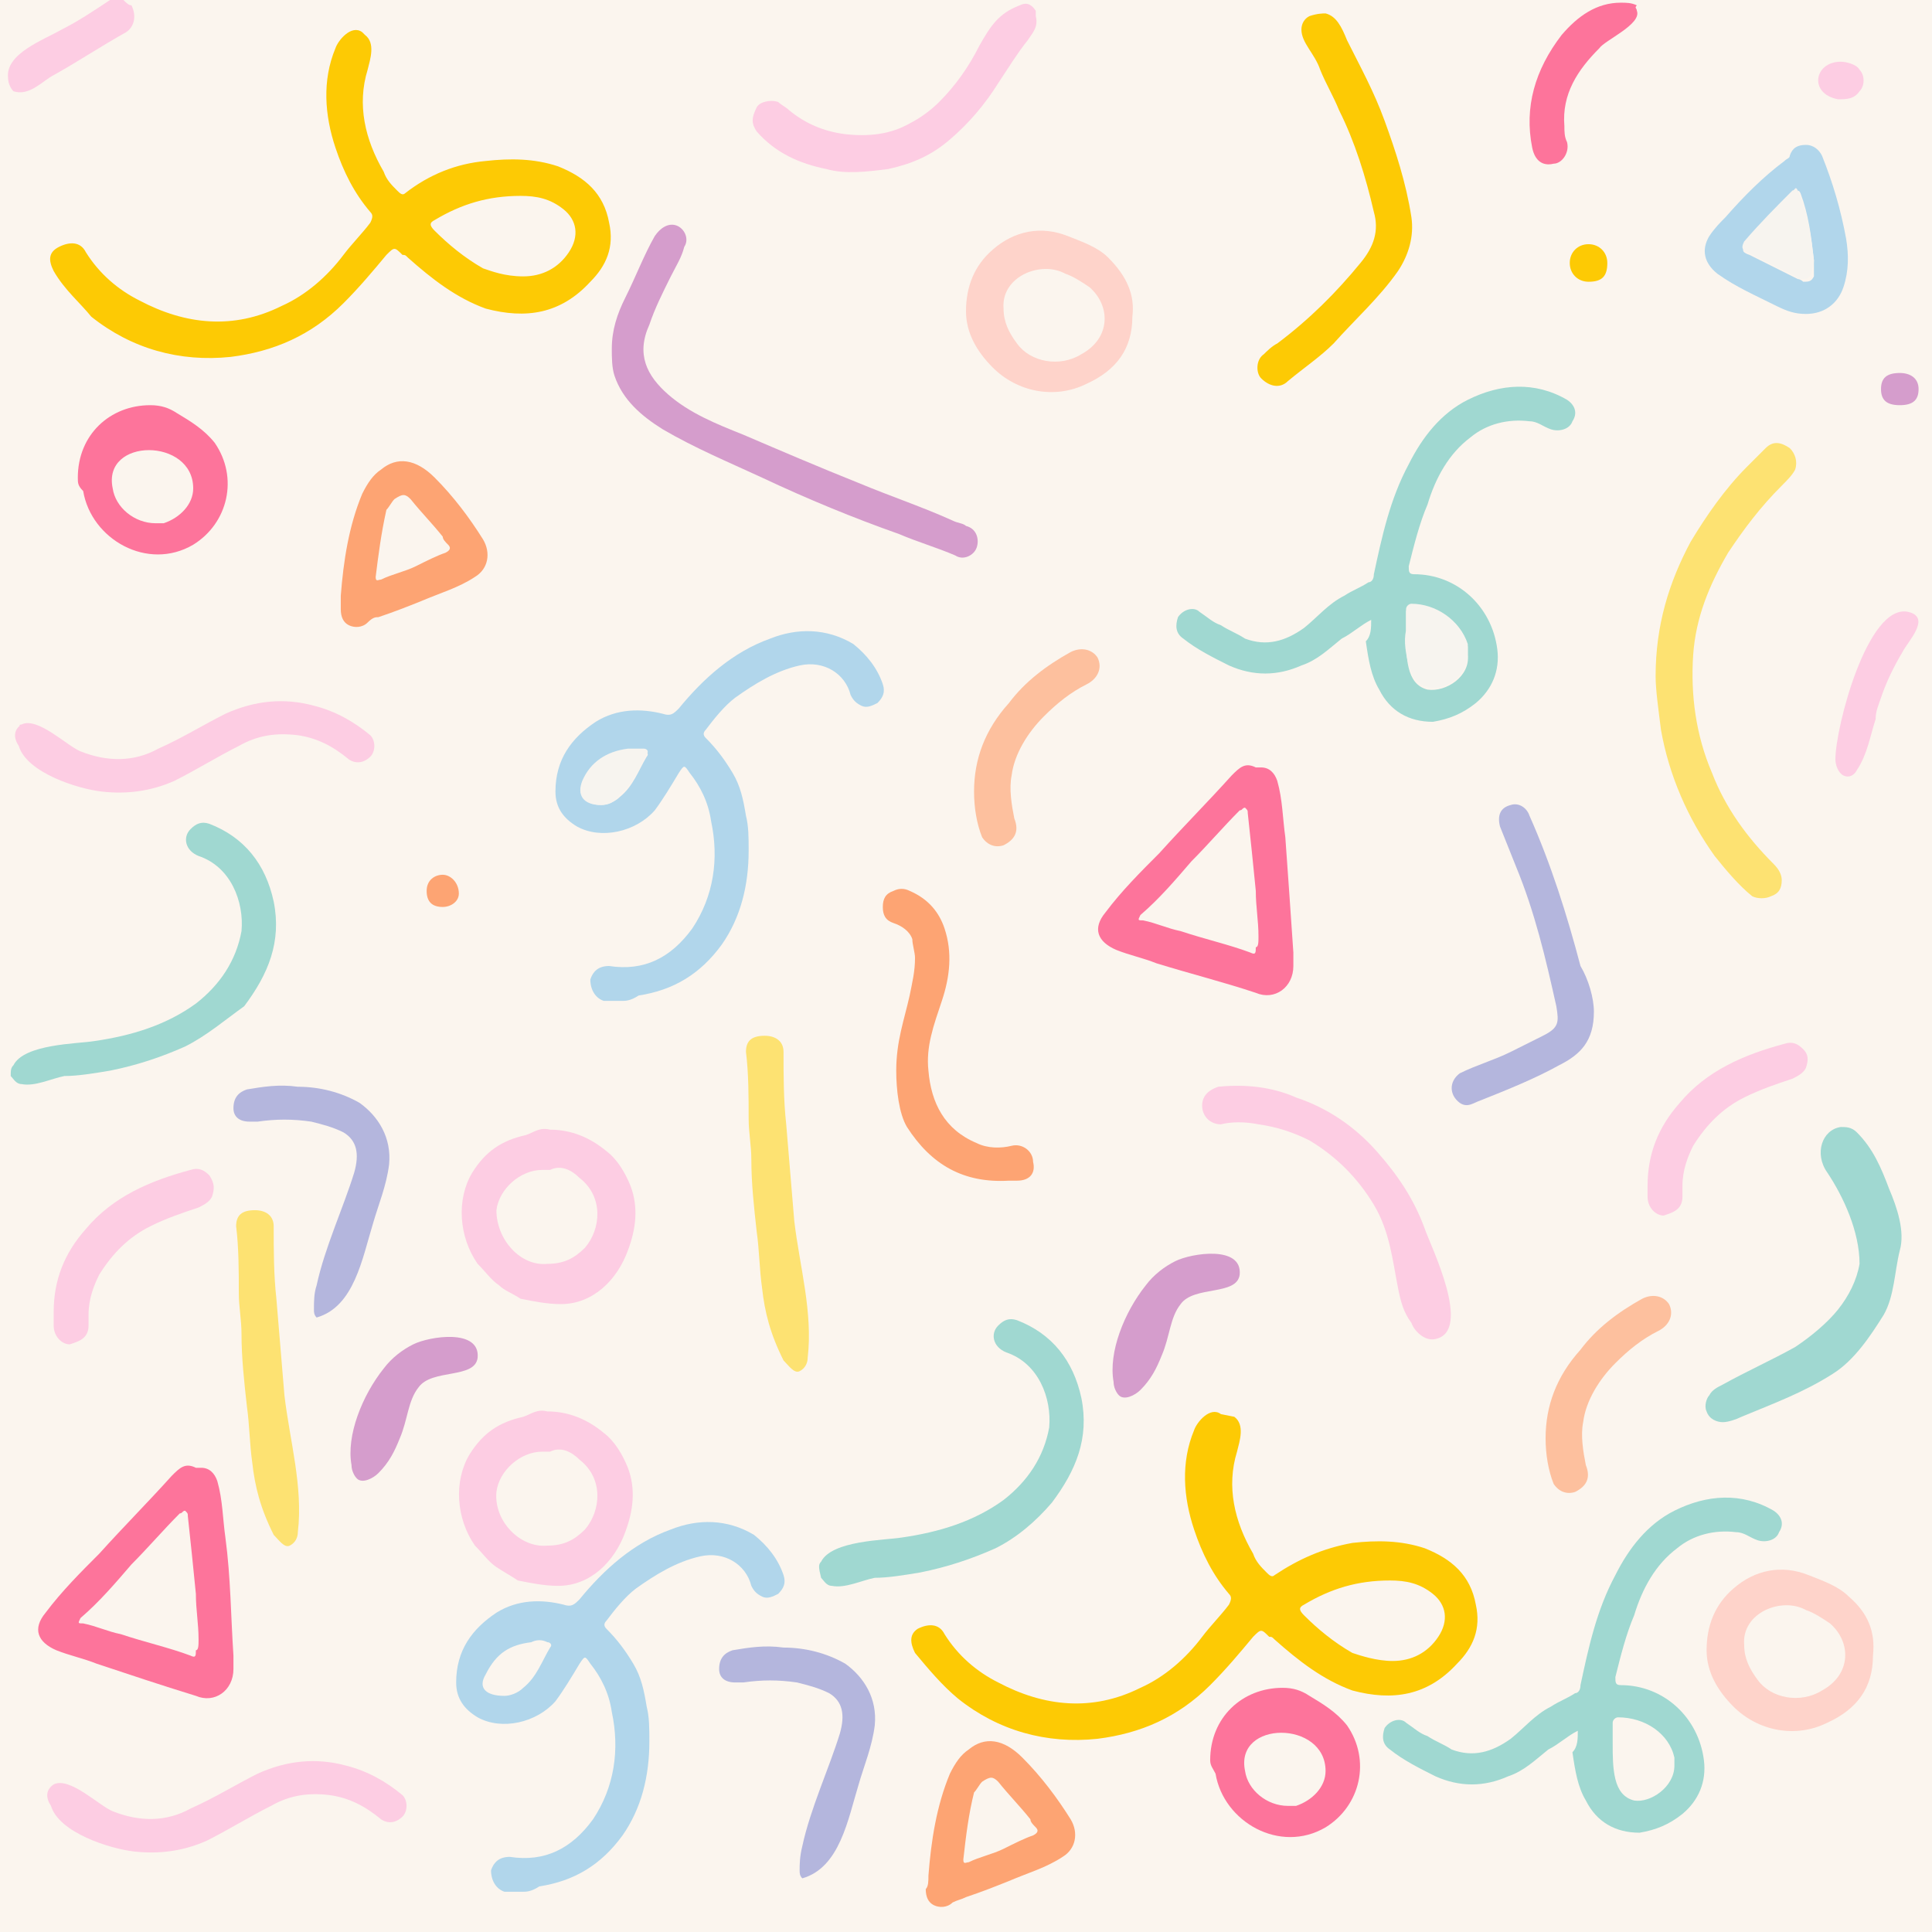 <?xml version="1.0" encoding="utf-8"?>
<!-- Generator: Adobe Illustrator 24.0.2, SVG Export Plug-In . SVG Version: 6.00 Build 0)  -->
<svg version="1.1" id="Capa_1" xmlns="http://www.w3.org/2000/svg" xmlns:xlink="http://www.w3.org/1999/xlink" x="0px" y="0px"
	 viewBox="0 0 72 72" style="enable-background:new 0 0 72 72;" xml:space="preserve">
<style type="text/css">
	.st0{fill:#FBF5EE;}
	.st1{fill:#FDCA04;}
	.st2{fill:#A0D8D1;}
	.st3{fill:#FDCDE3;}
	.st4{fill:#B4B6DD;}
	.st5{fill:#FDE272;}
	.st6{fill:#FD749B;}
	.st7{fill:#D59DCC;}
	.st8{fill:#B1D6EB;}
	.st9{fill:#FDA473;}
	.st10{fill:#FED3CA;}
	.st11{fill:#FDC09E;}
	.st12{fill:#F7F4EF;}
</style>
<rect class="st0" width="72" height="72"/>
<path class="st1" d="M13.6,1.3c0.4,0.3,0.2,0.9,0.1,1.3c-0.4,1.3-0.1,2.6,0.6,3.8c0.1,0.3,0.3,0.5,0.5,0.7c0.1,0.1,0.2,0.2,0.3,0.1
	C16,6.5,17,6.1,18.1,6c0.9-0.1,1.8-0.1,2.7,0.2c1,0.4,1.7,1,1.9,2.1c0.2,0.9-0.1,1.6-0.7,2.2c-1.1,1.2-2.4,1.4-3.9,1
	c-1.1-0.4-2-1.1-2.9-1.9c-0.1-0.1-0.1-0.1-0.2-0.1c-0.3-0.3-0.3-0.3-0.6,0c-0.5,0.6-1,1.2-1.6,1.8c-1.2,1.2-2.6,1.8-4.2,2
	c-1.9,0.2-3.7-0.3-5.2-1.5c-0.4-0.5-1-1-1.4-1.7C1.8,9.7,1.8,9.4,2.2,9.2S3,9,3.2,9.4c0.5,0.8,1.2,1.4,2,1.8
	c1.7,0.9,3.5,1.1,5.3,0.2c0.9-0.4,1.7-1.1,2.3-1.9c0.3-0.4,0.7-0.8,1-1.2c0.1-0.2,0.1-0.3,0-0.4c-0.6-0.7-1-1.5-1.3-2.4
	c-0.4-1.2-0.5-2.5,0-3.7c0.1-0.3,0.6-0.9,1-0.6C13.5,1.2,13.6,1.3,13.6,1.3z M19.5,10.3c0.7,0,1.3-0.3,1.7-0.9
	c0.4-0.6,0.3-1.2-0.2-1.6s-1-0.5-1.6-0.5c-1.2,0-2.2,0.3-3.2,0.9c-0.2,0.1-0.2,0.2,0,0.4c0.5,0.5,1.1,1,1.8,1.4
	C18.3,10.1,18.8,10.3,19.5,10.3z"/>
<path class="st1" d="M49.4,0.5c0.4,0.1,0.6,0.5,0.8,1c0.5,1,1,1.9,1.4,3s0.8,2.3,1,3.6c0.1,0.7-0.1,1.4-0.5,2
	c-0.7,1-1.6,1.8-2.4,2.7c-0.5,0.5-1.1,0.9-1.7,1.4c-0.3,0.3-0.7,0.2-1-0.1c-0.2-0.2-0.2-0.7,0.1-0.9c0.1-0.1,0.3-0.3,0.5-0.4
	c1.2-0.9,2.2-1.9,3.1-3c0.5-0.6,0.7-1.2,0.5-1.9c-0.3-1.3-0.7-2.6-1.3-3.8c-0.2-0.5-0.5-1-0.7-1.5c-0.2-0.6-0.7-1-0.7-1.5
	c0-0.2,0.1-0.4,0.3-0.5C49.1,0.5,49.3,0.5,49.4,0.5z"/>
<path class="st2" d="M0.5,39.7c0.4-0.8,2.4-0.8,3-0.9c1.4-0.2,2.7-0.6,3.8-1.4c0.9-0.7,1.5-1.6,1.7-2.7c0.1-1.1-0.4-2.4-1.6-2.8
	c-0.5-0.2-0.6-0.7-0.3-1c0.2-0.2,0.4-0.3,0.7-0.2c1.3,0.5,2.1,1.5,2.4,2.9c0.3,1.5-0.2,2.7-1.1,3.9C8.4,38,7.7,38.6,6.9,39
	c-0.9,0.4-1.8,0.7-2.8,0.9c-0.6,0.1-1.2,0.2-1.7,0.2c-0.5,0.1-1.1,0.4-1.6,0.3c-0.2,0-0.3-0.2-0.4-0.3C0.4,39.9,0.4,39.8,0.5,39.7z"
	/>
<path class="st3" d="M18.6,47.9c-0.3-0.2-0.5-0.5-0.8-0.8c-0.7-1-0.8-2.4-0.2-3.4c0.5-0.8,1.1-1.2,2-1.4c0.3-0.1,0.5-0.3,0.9-0.2
	c0.8,0,1.5,0.3,2.1,0.8c0.4,0.3,0.7,0.8,0.9,1.3c0.3,0.8,0.2,1.6-0.1,2.4c-0.4,1.1-1.3,2-2.5,2c-0.5,0-1-0.1-1.5-0.2
	C19.1,48.2,18.8,48.1,18.6,47.9z M20.4,47.1c0.6,0,1-0.2,1.4-0.6c0.6-0.7,0.7-1.9-0.2-2.6c-0.3-0.3-0.7-0.5-1.1-0.3
	c-0.1,0-0.2,0-0.3,0c-0.8,0-1.6,0.7-1.7,1.5C18.5,46.2,19.4,47.2,20.4,47.1z"/>
<path class="st3" d="M0.8,27c0.6-0.3,1.7,0.8,2.2,1c1,0.4,2,0.4,2.9-0.1c0.9-0.4,1.7-0.9,2.5-1.3c1.1-0.5,2.2-0.6,3.3-0.3
	c0.8,0.2,1.5,0.6,2.1,1.1c0.2,0.2,0.2,0.6,0,0.8c-0.2,0.2-0.5,0.3-0.8,0.1c-0.6-0.5-1.2-0.8-1.9-0.9c-0.8-0.1-1.5,0-2.2,0.4
	c-0.8,0.4-1.6,0.9-2.4,1.3c-0.9,0.4-1.8,0.5-2.7,0.4S1,28.8,0.7,27.8C0.5,27.5,0.5,27.2,0.8,27C0.7,27.1,0.7,27,0.8,27z"/>
<path class="st3" d="M38.6,0.4c0,0.1,0,0.1,0,0.2c0.1,0.4-0.1,0.6-0.3,0.9c-0.4,0.5-0.7,1-1.1,1.6c-0.5,0.8-1.1,1.5-1.8,2.1
	S34,6.1,33.1,6.3c-0.8,0.1-1.6,0.2-2.3,0c-1-0.2-1.9-0.6-2.6-1.4C28,4.6,28,4.4,28.2,4c0.1-0.2,0.5-0.3,0.8-0.2
	c0.1,0.1,0.3,0.2,0.4,0.3C30,4.6,30.7,4.9,31.5,5c0.9,0.1,1.7,0,2.4-0.4c0.4-0.2,0.8-0.5,1.1-0.8c0.6-0.6,1.1-1.3,1.5-2.1
	C36.9,1,37.2,0.5,38,0.2C38.2,0.1,38.4,0.1,38.6,0.4C38.6,0.3,38.6,0.4,38.6,0.4z"/>
<path class="st3" d="M52.1,48c-0.2-1-0.3-2.1-0.9-3.1c-0.6-1-1.4-1.8-2.4-2.4c-0.6-0.3-1.2-0.5-1.9-0.6c-0.5-0.1-1-0.1-1.4,0
	c-0.4,0-0.7-0.3-0.7-0.7s0.3-0.6,0.6-0.7c1-0.1,2,0,2.9,0.4c1.2,0.4,2.2,1.1,3,2s1.4,1.8,1.8,2.9c0.2,0.6,1.8,3.8,0.4,4.1
	c-0.4,0.1-0.8-0.3-0.9-0.6C52.3,48.9,52.2,48.5,52.1,48z"/>
<path class="st4" d="M11.8,47.9c0.3-1.4,1-2.9,1.4-4.2c0.2-0.7,0.1-1.2-0.4-1.5c-0.4-0.2-0.8-0.3-1.2-0.4c-0.7-0.1-1.3-0.1-2,0
	c-0.1,0-0.2,0-0.3,0c-0.4,0-0.6-0.2-0.6-0.5c0-0.4,0.2-0.6,0.5-0.7c0.6-0.1,1.2-0.2,1.9-0.1c0.8,0,1.6,0.2,2.3,0.6
	c0.7,0.5,1.2,1.3,1.1,2.3c-0.1,0.8-0.4,1.5-0.6,2.2c-0.4,1.3-0.7,3.1-2.1,3.5c-0.1-0.1-0.1-0.2-0.1-0.3
	C11.7,48.5,11.7,48.2,11.8,47.9z"/>
<path class="st5" d="M28.4,48c-0.1-0.7-0.1-1.4-0.2-2.1C28.1,45,28,44.1,28,43.2c0-0.5-0.1-1-0.1-1.5c0-0.8,0-1.7-0.1-2.5
	c0-0.4,0.2-0.6,0.7-0.6c0.4,0,0.7,0.2,0.7,0.6c0,0.9,0,1.8,0.1,2.7c0.1,1.2,0.2,2.4,0.3,3.6c0.2,1.7,0.7,3.4,0.5,5.1
	c0,0.2-0.1,0.4-0.3,0.5c-0.2,0.1-0.4-0.2-0.6-0.4C28.7,49.7,28.5,48.9,28.4,48z"/>
<path class="st6" d="M61,0.4c0.2,0.5-1.2,1.1-1.4,1.4c-0.8,0.8-1.4,1.7-1.3,2.9c0,0.2,0,0.4,0.1,0.6c0.1,0.4-0.2,0.8-0.5,0.8
	c-0.4,0.1-0.7-0.1-0.8-0.6c-0.3-1.5,0.1-2.9,1.1-4.2c0.6-0.7,1.3-1.2,2.2-1.2c0.2,0,0.4,0,0.6,0.1C60.9,0.3,61,0.3,61,0.4z"/>
<path class="st2" d="M68.5,48.8c0.4-0.5,0.7-1.1,0.8-1.7c0-1.2-0.6-2.5-1.2-3.4c-0.5-0.7-0.2-1.6,0.5-1.7c0.2,0,0.4,0,0.6,0.2
	c0.6,0.6,0.9,1.3,1.2,2.1c0.3,0.7,0.6,1.6,0.4,2.3c-0.2,0.8-0.2,1.7-0.6,2.4c-0.5,0.8-1.1,1.7-1.9,2.2c-1.1,0.7-2.2,1.1-3.4,1.6
	c-0.2,0.1-0.5,0.2-0.7,0.2s-0.5-0.1-0.6-0.4c-0.1-0.2,0-0.5,0.1-0.6c0.1-0.2,0.3-0.3,0.5-0.4c0.9-0.5,1.8-0.9,2.7-1.4
	C67.5,49.8,68.1,49.3,68.5,48.8z"/>
<path class="st3" d="M4.6,0c0.1,0.1,0.2,0.2,0.3,0.2C5.1,0.6,5,1,4.7,1.2C3.8,1.7,2.9,2.3,2,2.8C1.6,3,1.1,3.6,0.5,3.4
	C0.4,3.3,0.3,3.1,0.3,2.9C0.2,2,1.6,1.5,2.3,1.1C2.9,0.8,3.5,0.4,4.1,0C4.3,0,4.4,0,4.6,0z"/>
<path class="st3" d="M69.3,3.4c0.2-0.2,0.2-0.6,0-0.8c-0.1-0.2-0.5-0.3-0.7-0.3c-1,0-1.2,1.2-0.1,1.4C68.8,3.7,69.1,3.7,69.3,3.4z"
	/>
<path class="st3" d="M70.1,26c-0.1,0.3-0.2,0.5-0.2,0.8c-0.2,0.6-0.3,1.3-0.7,1.9c-0.1,0.2-0.3,0.3-0.5,0.2
	c-0.2-0.1-0.3-0.4-0.3-0.6c0-1.2,1.2-5.8,2.7-5.5c0.9,0.2,0,1.1-0.2,1.5C70.6,24.8,70.3,25.4,70.1,26z"/>
<path class="st7" d="M42.7,47.9c0.3-0.4,0.7-0.7,1.1-0.9c0.6-0.3,2.5-0.6,2.4,0.5c-0.1,0.8-1.7,0.4-2.2,1.1
	c-0.4,0.5-0.4,1.2-0.7,1.9c-0.2,0.5-0.4,0.9-0.8,1.3c-0.2,0.2-0.6,0.4-0.8,0.2c-0.1-0.1-0.2-0.3-0.2-0.5
	C41.3,50.4,41.9,48.9,42.7,47.9z"/>
<path class="st8" d="M23.2,37.3c-0.3,0-0.5,0-0.7,0c-0.3-0.1-0.5-0.4-0.5-0.8c0.1-0.3,0.3-0.5,0.7-0.5c1.3,0.2,2.3-0.3,3.1-1.4
	c0.8-1.2,1-2.6,0.7-4c-0.1-0.7-0.4-1.3-0.8-1.8c-0.2-0.3-0.2-0.3-0.4,0c-0.3,0.5-0.6,1-0.9,1.4c-0.7,0.8-2,1.1-2.9,0.6
	c-0.5-0.3-0.8-0.7-0.8-1.3c0-1.2,0.6-2,1.5-2.6c0.8-0.5,1.7-0.5,2.5-0.3c0.3,0.1,0.4,0,0.6-0.2c0.9-1.1,2-2.1,3.4-2.6
	c1-0.4,2.1-0.4,3.1,0.2c0.5,0.4,0.9,0.9,1.1,1.5c0.1,0.3,0,0.5-0.2,0.7c-0.2,0.1-0.4,0.2-0.6,0.1c-0.2-0.1-0.3-0.2-0.4-0.4
	c-0.2-0.8-1-1.3-1.9-1.1c-0.9,0.2-1.7,0.7-2.4,1.2c-0.4,0.3-0.8,0.8-1.1,1.2c-0.1,0.1-0.1,0.2,0,0.3c0.4,0.4,0.7,0.8,1,1.3
	s0.4,1,0.5,1.6c0.1,0.4,0.1,0.8,0.1,1.3c0,1.3-0.3,2.5-1,3.5c-0.8,1.1-1.8,1.7-3.1,1.9C23.5,37.3,23.3,37.3,23.2,37.3z M22.4,30
	c0.2,0,0.5-0.1,0.7-0.3c0.5-0.4,0.7-1,1-1.5c0.1-0.1,0-0.2-0.1-0.2c-0.2-0.1-0.4-0.1-0.6,0c-0.8,0.1-1.3,0.4-1.7,1.2
	C21.5,29.6,21.8,30,22.4,30z"/>
<path class="st2" d="M51.1,23.1c-0.4,0.2-0.7,0.5-1.1,0.7c-0.5,0.4-0.9,0.8-1.5,1c-0.9,0.4-1.8,0.4-2.7,0c-0.6-0.3-1.2-0.6-1.7-1
	c-0.3-0.2-0.3-0.5-0.2-0.8c0.2-0.3,0.6-0.4,0.8-0.2c0.3,0.2,0.5,0.4,0.8,0.5c0.3,0.2,0.6,0.3,0.9,0.5c0.8,0.3,1.5,0.1,2.2-0.4
	c0.5-0.4,0.9-0.9,1.5-1.2c0.3-0.2,0.6-0.3,0.9-0.5c0.1,0,0.2-0.1,0.2-0.3c0.3-1.4,0.6-2.8,1.3-4.1c0.5-1,1.2-1.9,2.2-2.4
	c1.2-0.6,2.5-0.7,3.7,0c0.3,0.2,0.4,0.5,0.2,0.8c-0.1,0.3-0.5,0.4-0.8,0.3s-0.5-0.3-0.8-0.3c-0.8-0.1-1.6,0.1-2.2,0.6
	c-0.8,0.6-1.3,1.5-1.6,2.5c-0.3,0.7-0.5,1.5-0.7,2.3c0,0.2,0,0.3,0.2,0.3c1.6,0,2.9,1.2,3.1,2.8c0.1,0.8-0.2,1.5-0.8,2
	c-0.5,0.4-1,0.6-1.6,0.7c-0.9,0-1.6-0.4-2-1.2c-0.3-0.5-0.4-1.1-0.5-1.8C51.1,23.7,51.1,23.4,51.1,23.1z M54.7,24.4
	c0-0.1,0-0.2,0-0.3c-0.2-0.9-1.1-1.5-2.1-1.5c-0.1,0-0.2,0.1-0.2,0.2c0,0.3,0,0.5,0,0.8c0,0.4,0,0.9,0.1,1.3s0.3,0.7,0.7,0.8
	C53.9,25.8,54.8,25.2,54.7,24.4z"/>
<path class="st6" d="M48.2,35.5c0,0.1,0,0.3,0,0.5c0,0.8-0.7,1.3-1.4,1c-1.2-0.4-2.4-0.7-3.7-1.1c-0.5-0.2-1-0.3-1.5-0.5
	c-0.7-0.3-0.9-0.8-0.4-1.4c0.6-0.8,1.3-1.5,2-2.2c0.9-1,1.8-1.9,2.7-2.9c0.3-0.3,0.5-0.5,0.9-0.3c0,0,0.1,0,0.2,0
	c0.3,0,0.5,0.2,0.6,0.5c0.2,0.7,0.2,1.4,0.3,2.1C48,32.6,48.1,34,48.2,35.5z M46.9,34.9c0-0.6-0.1-1.1-0.1-1.7c-0.1-1-0.2-2-0.3-2.9
	c0-0.1,0-0.1-0.1-0.2c-0.1,0-0.1,0.1-0.2,0.1c-0.6,0.6-1.2,1.3-1.8,1.9c-0.6,0.7-1.2,1.4-1.9,2c-0.1,0.2-0.1,0.2,0.1,0.2
	c0.5,0.1,0.9,0.3,1.4,0.4c0.9,0.3,1.8,0.5,2.6,0.8c0.2,0.1,0.2,0,0.2-0.2C46.9,35.3,46.9,35.1,46.9,34.9z"/>
<path class="st5" d="M61.7,25.2c0-1.9,0.5-3.5,1.3-5c0.6-1,1.3-2,2.1-2.8c0.2-0.2,0.5-0.5,0.7-0.7c0.3-0.3,0.6-0.2,0.9,0
	c0.2,0.2,0.3,0.5,0.2,0.8c-0.1,0.2-0.3,0.4-0.5,0.6c-0.8,0.8-1.4,1.6-2,2.5c-0.7,1.2-1.2,2.4-1.3,3.8c-0.1,1.5,0.1,3,0.7,4.4
	c0.5,1.3,1.3,2.4,2.3,3.4c0.2,0.2,0.3,0.4,0.3,0.6c0,0.3-0.1,0.5-0.4,0.6c-0.2,0.1-0.5,0.1-0.7,0c-0.5-0.4-1-1-1.4-1.5
	c-1-1.4-1.7-3-2-4.7C61.8,26.4,61.7,25.7,61.7,25.2z"/>
<path class="st7" d="M22.8,13c0-0.7,0.2-1.3,0.5-1.9c0.4-0.8,0.7-1.6,1.1-2.3c0.2-0.3,0.5-0.5,0.8-0.4s0.5,0.5,0.3,0.8
	c-0.1,0.4-0.3,0.7-0.5,1.1c-0.3,0.6-0.6,1.2-0.8,1.8c-0.5,1.1-0.1,1.9,0.7,2.6c0.8,0.7,1.8,1.1,2.8,1.5c1.4,0.6,2.8,1.2,4.3,1.8
	c1.2,0.5,2.4,0.9,3.5,1.4c0.2,0.1,0.4,0.1,0.5,0.2c0.4,0.1,0.5,0.5,0.4,0.8s-0.5,0.5-0.8,0.3c-0.7-0.3-1.4-0.5-2.1-0.8
	c-1.7-0.6-3.4-1.3-5.1-2.1c-1.3-0.6-2.5-1.1-3.7-1.8c-0.8-0.5-1.5-1.1-1.8-2C22.8,13.7,22.8,13.3,22.8,13z"/>
<path class="st9" d="M33.4,39.9c0-1.1,0.3-1.9,0.5-2.8c0.1-0.5,0.2-0.9,0.2-1.4c0-0.2-0.1-0.5-0.1-0.7c-0.1-0.3-0.4-0.5-0.7-0.6
	s-0.4-0.3-0.4-0.6s0.1-0.5,0.4-0.6c0.2-0.1,0.4-0.1,0.6,0c0.7,0.3,1.1,0.8,1.3,1.4c0.3,0.9,0.2,1.8-0.1,2.7s-0.6,1.7-0.5,2.6
	c0.1,1.2,0.6,2.2,1.8,2.7c0.4,0.2,0.9,0.2,1.3,0.1c0.4-0.1,0.8,0.2,0.8,0.6c0.1,0.4-0.1,0.7-0.6,0.7c-0.1,0-0.2,0-0.3,0
	c-1.7,0.1-2.9-0.6-3.8-2C33.5,41.5,33.4,40.6,33.4,39.9z"/>
<path class="st10" d="M42.2,11.8c0,1.2-0.6,2-1.7,2.5c-1.2,0.6-2.6,0.3-3.5-0.6c-0.6-0.6-1-1.3-1-2.1c0-0.9,0.3-1.7,1-2.3
	c0.8-0.7,1.8-0.9,2.8-0.5c0.5,0.2,1.1,0.4,1.5,0.8C42,10.3,42.3,11,42.2,11.8z M37.4,11.5c0,0.5,0.2,0.9,0.5,1.3
	c0.5,0.7,1.6,0.9,2.4,0.4c1.1-0.6,1.1-1.8,0.3-2.5c-0.3-0.2-0.6-0.4-0.9-0.5C38.8,9.7,37.3,10.3,37.4,11.5z"/>
<path class="st9" d="M12.7,22.2c0.1-1.3,0.3-2.6,0.8-3.8c0.2-0.4,0.4-0.7,0.7-0.9c0.6-0.5,1.3-0.4,2,0.3c0.7,0.7,1.3,1.5,1.8,2.3
	c0.3,0.5,0.2,1.1-0.3,1.4c-0.6,0.4-1.3,0.6-2,0.9c-0.5,0.2-1,0.4-1.6,0.6c-0.1,0-0.2,0-0.4,0.2s-0.5,0.2-0.7,0.1s-0.3-0.3-0.3-0.6
	C12.7,22.5,12.7,22.4,12.7,22.2z M14,21.5c0,0.2,0.1,0.1,0.2,0.1c0.4-0.2,0.9-0.3,1.3-0.5c0.4-0.2,0.8-0.4,1.1-0.5
	c0.2-0.1,0.2-0.2,0.1-0.3c-0.1-0.1-0.2-0.2-0.2-0.3c-0.4-0.5-0.8-0.9-1.2-1.4c-0.2-0.2-0.3-0.2-0.6,0c-0.1,0.1-0.2,0.3-0.3,0.4
	C14.2,19.9,14.1,20.7,14,21.5z"/>
<path class="st8" d="M67.3,11.7c-0.4,0-0.7-0.1-1.1-0.3c-0.8-0.4-1.5-0.7-2.2-1.2c-0.5-0.4-0.6-0.9-0.3-1.4c0.2-0.3,0.4-0.5,0.6-0.7
	C65,7.3,65.7,6.6,66.5,6c0.1-0.1,0.2-0.1,0.2-0.2c0.1-0.3,0.3-0.4,0.6-0.4c0.3,0,0.5,0.2,0.6,0.4c0.4,1,0.7,2,0.9,3.1
	c0.1,0.6,0.1,1.2-0.1,1.8S68,11.7,67.3,11.7z M67.6,9.7c-0.1-0.9-0.2-1.7-0.5-2.5c-0.1-0.2-0.1,0-0.2,0c-0.7,0.6-1.3,1.2-1.8,1.9
	c-0.2,0.2-0.2,0.3,0.1,0.4c0.6,0.3,1.2,0.6,1.8,0.9c0.1,0,0.2,0.1,0.2,0.1c0.2,0,0.3,0,0.4-0.2C67.6,10.1,67.6,9.9,67.6,9.7z"/>
<path class="st4" d="M59.4,37.7c0,1.1-0.5,1.6-1.3,2c-0.9,0.5-1.9,0.9-2.9,1.3c-0.3,0.1-0.5,0.3-0.8,0.1c-0.4-0.3-0.4-0.8,0-1.1
	c0.6-0.3,1.3-0.5,1.9-0.8c0.4-0.2,0.8-0.4,1.2-0.6c0.6-0.3,0.6-0.5,0.5-1.1c-0.4-1.8-0.8-3.5-1.5-5.2c-0.2-0.5-0.4-1-0.6-1.5
	c-0.1-0.4,0-0.7,0.4-0.8c0.3-0.1,0.6,0.1,0.7,0.4c0.8,1.8,1.4,3.7,1.9,5.6C59.2,36.5,59.4,37.2,59.4,37.7z"/>
<path class="st6" d="M2.9,17.8c0-1.6,1.2-2.7,2.7-2.7c0.4,0,0.7,0.1,1,0.3c0.5,0.3,1,0.6,1.4,1.1c0.9,1.3,0.5,3-0.8,3.8
	c-1.7,1-3.8-0.2-4.1-2C2.9,18.1,2.9,18,2.9,17.8z M5.8,19.5c0.1,0,0.2,0,0.3,0c0.6-0.2,1.1-0.7,1.1-1.3c0-1.9-3.4-1.9-3,0
	C4.3,18.9,5,19.5,5.8,19.5z"/>
<path class="st11" d="M36.3,29.5c0-1.2,0.4-2.3,1.3-3.3c0.6-0.8,1.4-1.4,2.3-1.9c0.4-0.2,0.8-0.1,1,0.2c0.2,0.4,0,0.8-0.4,1
	c-0.6,0.3-1.1,0.7-1.6,1.2c-0.6,0.6-1.1,1.4-1.2,2.2c-0.1,0.5,0,1.1,0.1,1.6c0.2,0.5,0,0.8-0.4,1c-0.3,0.1-0.6,0-0.8-0.3
	C36.4,30.7,36.3,30.1,36.3,29.5z"/>
<path class="st3" d="M61.4,44.2c0-1.2,0.4-2.2,1.2-3.1c1-1.2,2.4-1.8,3.9-2.2c0.3-0.1,0.5,0,0.7,0.2s0.2,0.4,0.1,0.7
	c-0.1,0.2-0.3,0.3-0.5,0.4c-0.6,0.2-1.2,0.4-1.8,0.7c-0.8,0.4-1.4,1-1.9,1.8c-0.2,0.4-0.4,0.9-0.4,1.5c0,0.1,0,0.3,0,0.4
	c0,0.5-0.4,0.6-0.7,0.7c-0.3,0-0.6-0.3-0.6-0.7C61.4,44.5,61.4,44.3,61.4,44.2z"/>
<path class="st1" d="M59.2,10.5c-0.4,0-0.7-0.3-0.7-0.7s0.3-0.7,0.7-0.7s0.7,0.3,0.7,0.7C59.9,10.3,59.7,10.5,59.2,10.5z"/>
<path class="st7" d="M70.8,15.1c-0.5,0-0.7-0.2-0.7-0.6c0-0.4,0.2-0.6,0.7-0.6c0.4,0,0.7,0.2,0.7,0.6C71.5,14.9,71.3,15.1,70.8,15.1
	z"/>
<path class="st9" d="M16.5,33.8c-0.4,0-0.6-0.2-0.6-0.6c0-0.4,0.3-0.6,0.6-0.6c0.3,0,0.6,0.3,0.6,0.7C17.1,33.6,16.8,33.8,16.5,33.8
	z"/>
<path class="st12" d="M22.4,30c-0.7,0-0.9-0.4-0.7-0.9c0.3-0.7,0.9-1.1,1.7-1.2c0.2,0,0.4,0,0.6,0c0.1,0,0.2,0.1,0.1,0.2
	c-0.3,0.6-0.5,1.1-1,1.5C22.9,29.9,22.7,30,22.4,30z"/>
<path class="st12" d="M54.7,24.4c0,0.8-0.9,1.4-1.5,1.2c-0.4-0.1-0.6-0.4-0.7-0.8c-0.1-0.4-0.2-0.9-0.1-1.3c0-0.3,0-0.5,0-0.8
	c0-0.1,0.1-0.2,0.2-0.2c0.9,0,1.8,0.6,2.1,1.5C54.7,24.2,54.7,24.3,54.7,24.4z"/>
<path class="st12" d="M67.6,9.7c0,0.2-0.1,0.4-0.1,0.5c-0.1,0.2-0.2,0.2-0.4,0.2c-0.1,0-0.2-0.1-0.2-0.1c-0.6-0.3-1.2-0.6-1.8-0.9
	C64.9,9.3,64.9,9.2,65,9c0.6-0.7,1.2-1.3,1.8-1.9c0.1,0,0.1-0.2,0.2,0C67.4,8,67.5,8.9,67.6,9.7z"/>
<path class="st1" d="M46,52.8c0.4,0.3,0.2,0.9,0.1,1.3c-0.4,1.3-0.1,2.6,0.6,3.8c0.1,0.3,0.3,0.5,0.5,0.7c0.1,0.1,0.2,0.2,0.3,0.1
	c0.9-0.6,1.8-1,2.9-1.2c0.9-0.1,1.8-0.1,2.7,0.2c1,0.4,1.7,1,1.9,2.1c0.2,0.9-0.1,1.6-0.7,2.2c-1.1,1.2-2.4,1.4-3.9,1
	c-1.1-0.4-2-1.1-2.9-1.9C47.4,61,47.4,61,47.3,61c-0.3-0.3-0.3-0.3-0.6,0c-0.5,0.6-1,1.2-1.6,1.8c-1.2,1.2-2.6,1.8-4.2,2
	c-1.9,0.2-3.7-0.3-5.2-1.5c-0.6-0.5-1.1-1.1-1.6-1.7c-0.2-0.4-0.2-0.7,0.1-0.9c0.4-0.2,0.8-0.2,1,0.2c0.5,0.8,1.2,1.4,2,1.8
	c1.7,0.9,3.5,1.1,5.3,0.2c0.9-0.4,1.7-1.1,2.3-1.9c0.3-0.4,0.7-0.8,1-1.2c0.1-0.2,0.1-0.3,0-0.4c-0.6-0.7-1-1.5-1.3-2.4
	c-0.4-1.2-0.5-2.5,0-3.7c0.1-0.3,0.6-0.9,1-0.6C46,52.8,46,52.8,46,52.8z M51.9,61.9c0.7,0,1.3-0.3,1.7-0.9c0.4-0.6,0.3-1.2-0.2-1.6
	c-0.5-0.4-1-0.5-1.6-0.5c-1.2,0-2.2,0.3-3.2,0.9c-0.2,0.1-0.2,0.2,0,0.4c0.5,0.5,1.1,1,1.8,1.4C50.7,61.7,51.3,61.9,51.9,61.9z"/>
<path class="st2" d="M30.6,58.2c0.4-0.8,2.4-0.8,3-0.9c1.4-0.2,2.7-0.6,3.8-1.4c0.9-0.7,1.5-1.6,1.7-2.7c0.1-1.1-0.4-2.4-1.6-2.8
	c-0.5-0.2-0.6-0.7-0.3-1c0.2-0.2,0.4-0.3,0.7-0.2c1.3,0.5,2.1,1.5,2.4,2.9c0.3,1.5-0.2,2.7-1.1,3.9c-0.6,0.7-1.3,1.3-2.1,1.7
	c-0.9,0.4-1.8,0.7-2.8,0.9c-0.6,0.1-1.2,0.2-1.7,0.2c-0.5,0.1-1.1,0.4-1.6,0.3c-0.2,0-0.3-0.2-0.4-0.3
	C30.5,58.4,30.5,58.3,30.6,58.2z"/>
<path class="st3" d="M18.5,58.4c-0.3-0.2-0.5-0.5-0.8-0.8c-0.7-1-0.8-2.4-0.2-3.4c0.5-0.8,1.1-1.2,2-1.4c0.3-0.1,0.5-0.3,0.9-0.2
	c0.8,0,1.5,0.3,2.1,0.8c0.4,0.3,0.7,0.8,0.9,1.3c0.3,0.8,0.2,1.6-0.1,2.4c-0.4,1.1-1.3,2-2.5,2c-0.5,0-1-0.1-1.5-0.2
	C19,58.7,18.8,58.6,18.5,58.4z M20.4,57.6c0.6,0,1-0.2,1.4-0.6c0.6-0.7,0.7-1.9-0.2-2.6c-0.3-0.3-0.7-0.5-1.1-0.3
	c-0.1,0-0.2,0-0.3,0c-0.8,0-1.6,0.7-1.7,1.5C18.4,56.7,19.4,57.7,20.4,57.6z"/>
<path class="st3" d="M2,66.5c0.6-0.3,1.7,0.8,2.2,1c1,0.4,2,0.4,2.9-0.1C8,67,8.8,66.5,9.6,66.1c1.1-0.5,2.2-0.6,3.3-0.3
	c0.8,0.2,1.5,0.6,2.1,1.1c0.2,0.2,0.2,0.6,0,0.8c-0.2,0.2-0.5,0.3-0.8,0.1c-0.6-0.5-1.2-0.8-1.9-0.9c-0.8-0.1-1.5,0-2.2,0.4
	c-0.8,0.4-1.6,0.9-2.4,1.3C6.8,69,5.9,69.1,5,69s-2.8-0.7-3.1-1.7C1.7,67,1.7,66.7,2,66.5C1.9,66.5,2,66.5,2,66.5z"/>
<path class="st4" d="M29.9,68.8c0.3-1.4,1-2.9,1.4-4.2c0.2-0.7,0.1-1.2-0.4-1.5c-0.4-0.2-0.8-0.3-1.2-0.4c-0.7-0.1-1.3-0.1-2,0
	c-0.1,0-0.2,0-0.3,0c-0.4,0-0.6-0.2-0.6-0.5c0-0.4,0.2-0.6,0.5-0.7c0.6-0.1,1.2-0.2,1.9-0.1c0.8,0,1.6,0.2,2.3,0.6
	c0.7,0.5,1.2,1.3,1.1,2.3c-0.1,0.8-0.4,1.5-0.6,2.2c-0.4,1.3-0.7,3.1-2.1,3.5c-0.1-0.1-0.1-0.2-0.1-0.3
	C29.8,69.5,29.8,69.2,29.9,68.8z"/>
<path class="st5" d="M9.4,54.5c-0.1-0.7-0.1-1.4-0.2-2.1C9.1,51.5,9,50.6,9,49.7c0-0.5-0.1-1-0.1-1.5c0-0.8,0-1.7-0.1-2.5
	c0-0.4,0.2-0.6,0.7-0.6c0.4,0,0.7,0.2,0.7,0.6c0,0.9,0,1.8,0.1,2.7c0.1,1.2,0.2,2.4,0.3,3.6c0.2,1.7,0.7,3.4,0.5,5.1
	c0,0.2-0.1,0.4-0.3,0.5s-0.4-0.2-0.6-0.4C9.7,56.2,9.5,55.4,9.4,54.5z"/>
<path class="st7" d="M14.3,51c0.3-0.4,0.7-0.7,1.1-0.9c0.6-0.3,2.5-0.6,2.4,0.5c-0.1,0.8-1.7,0.4-2.2,1.1c-0.4,0.5-0.4,1.2-0.7,1.9
	c-0.2,0.5-0.4,0.9-0.8,1.3c-0.2,0.2-0.6,0.4-0.8,0.2c-0.1-0.1-0.2-0.3-0.2-0.5C12.9,53.5,13.5,52,14.3,51z"/>
<path class="st8" d="M19.5,70.5c-0.3,0-0.5,0-0.7,0c-0.3-0.1-0.5-0.4-0.5-0.8c0.1-0.3,0.3-0.5,0.7-0.5c1.3,0.2,2.3-0.3,3.1-1.4
	c0.8-1.2,1-2.6,0.7-4c-0.1-0.7-0.4-1.3-0.8-1.8c-0.2-0.3-0.2-0.3-0.4,0c-0.3,0.5-0.6,1-0.9,1.4c-0.7,0.8-2,1.1-2.9,0.6
	c-0.5-0.3-0.8-0.7-0.8-1.3c0-1.2,0.6-2,1.5-2.6c0.8-0.5,1.7-0.5,2.5-0.3c0.3,0.1,0.4,0,0.6-0.2c0.9-1.1,2-2.1,3.4-2.6
	c1-0.4,2.1-0.4,3.1,0.2c0.5,0.4,0.9,0.9,1.1,1.5c0.1,0.3,0,0.5-0.2,0.7c-0.2,0.1-0.4,0.2-0.6,0.1c-0.2-0.1-0.3-0.2-0.4-0.4
	c-0.2-0.8-1-1.3-1.9-1.1s-1.7,0.7-2.4,1.2c-0.4,0.3-0.8,0.8-1.1,1.2c-0.1,0.1-0.1,0.2,0,0.3c0.4,0.4,0.7,0.8,1,1.3s0.4,1,0.5,1.6
	c0.1,0.4,0.1,0.8,0.1,1.3c0,1.3-0.3,2.5-1,3.5c-0.8,1.1-1.8,1.7-3.1,1.9C19.8,70.5,19.6,70.5,19.5,70.5z M18.8,63.2
	c0.2,0,0.5-0.1,0.7-0.3c0.5-0.4,0.7-1,1-1.5c0.1-0.1,0-0.2-0.1-0.2c-0.2-0.1-0.4-0.1-0.6,0c-0.8,0.1-1.3,0.4-1.7,1.2
	C17.8,62.9,18.1,63.2,18.8,63.2z"/>
<path class="st2" d="M58.8,64.5c-0.4,0.2-0.7,0.5-1.1,0.7c-0.5,0.4-0.9,0.8-1.5,1c-0.9,0.4-1.8,0.4-2.7,0c-0.6-0.3-1.2-0.6-1.7-1
	c-0.3-0.2-0.3-0.5-0.2-0.8c0.2-0.3,0.6-0.4,0.8-0.2c0.3,0.2,0.5,0.4,0.8,0.5c0.3,0.2,0.6,0.3,0.9,0.5c0.8,0.3,1.5,0.1,2.2-0.4
	c0.5-0.4,0.9-0.9,1.5-1.2c0.3-0.2,0.6-0.3,0.9-0.5c0.1,0,0.2-0.1,0.2-0.3c0.3-1.4,0.6-2.8,1.3-4.1c0.5-1,1.2-1.9,2.2-2.4
	c1.2-0.6,2.5-0.7,3.7,0c0.3,0.2,0.4,0.5,0.2,0.8c-0.1,0.3-0.5,0.4-0.8,0.3c-0.3-0.1-0.5-0.3-0.8-0.3c-0.8-0.1-1.6,0.1-2.2,0.6
	c-0.8,0.6-1.3,1.5-1.6,2.5c-0.3,0.7-0.5,1.5-0.7,2.3c0,0.2,0,0.3,0.2,0.3c1.6,0,2.9,1.2,3.1,2.8c0.1,0.8-0.2,1.5-0.8,2
	c-0.5,0.4-1,0.6-1.6,0.7c-0.9,0-1.6-0.4-2-1.2c-0.3-0.5-0.4-1.1-0.5-1.8C58.8,65.1,58.8,64.8,58.8,64.5z M62.4,65.8
	c0-0.1,0-0.2,0-0.3c-0.2-0.9-1.1-1.5-2.1-1.5c-0.1,0-0.2,0.1-0.2,0.2c0,0.3,0,0.5,0,0.8c0,0.4,0,0.9,0.1,1.3s0.3,0.7,0.7,0.8
	C61.5,67.2,62.4,66.6,62.4,65.8z"/>
<path class="st6" d="M8.7,61.7c0,0.1,0,0.3,0,0.5c0,0.8-0.7,1.3-1.4,1C6,62.8,4.8,62.4,3.6,62c-0.5-0.2-1-0.3-1.5-0.5
	c-0.7-0.3-0.9-0.8-0.4-1.4c0.6-0.8,1.3-1.5,2-2.2c0.9-1,1.8-1.9,2.7-2.9c0.3-0.3,0.5-0.5,0.9-0.3c0,0,0.1,0,0.2,0
	c0.3,0,0.5,0.2,0.6,0.5c0.2,0.7,0.2,1.4,0.3,2.1C8.6,58.8,8.6,60.2,8.7,61.7z M7.4,61.1c0-0.6-0.1-1.1-0.1-1.7c-0.1-1-0.2-2-0.3-2.9
	c0-0.1,0-0.1-0.1-0.2c-0.1,0-0.1,0.1-0.2,0.1c-0.6,0.6-1.2,1.3-1.8,1.9c-0.6,0.7-1.2,1.4-1.9,2c-0.1,0.2-0.1,0.2,0.1,0.2
	c0.5,0.1,0.9,0.3,1.4,0.4c0.9,0.3,1.8,0.5,2.6,0.8c0.2,0.1,0.2,0,0.2-0.2C7.4,61.5,7.4,61.3,7.4,61.1z"/>
<path class="st10" d="M69.8,61.7c0,1.2-0.6,2-1.7,2.5c-1.2,0.6-2.6,0.3-3.5-0.6c-0.6-0.6-1-1.3-1-2.1c0-0.9,0.3-1.7,1-2.3
	c0.8-0.7,1.8-0.9,2.8-0.5c0.5,0.2,1.1,0.4,1.5,0.8C69.6,60.1,69.9,60.8,69.8,61.7z M65,61.3c0,0.5,0.2,0.9,0.5,1.3
	c0.5,0.7,1.6,0.9,2.4,0.4c1.1-0.6,1.1-1.8,0.3-2.5c-0.3-0.2-0.6-0.4-0.9-0.5C66.4,59.5,64.9,60.1,65,61.3z"/>
<path class="st9" d="M34.6,69.9c0.1-1.3,0.3-2.6,0.8-3.8c0.2-0.4,0.4-0.7,0.7-0.9c0.6-0.5,1.3-0.4,2,0.3c0.7,0.7,1.3,1.5,1.8,2.3
	c0.3,0.5,0.2,1.1-0.3,1.4c-0.6,0.4-1.3,0.6-2,0.9c-0.5,0.2-1,0.4-1.6,0.6c-0.2,0.1-0.3,0.1-0.5,0.2c-0.2,0.2-0.5,0.2-0.7,0.1
	s-0.3-0.3-0.3-0.6C34.6,70.3,34.6,70.1,34.6,69.9z M35.9,69.3c0,0.2,0.1,0.1,0.2,0.1c0.4-0.2,0.9-0.3,1.3-0.5
	c0.4-0.2,0.8-0.4,1.1-0.5c0.2-0.1,0.2-0.2,0.1-0.3c-0.1-0.1-0.2-0.2-0.2-0.3c-0.4-0.5-0.8-0.9-1.2-1.4c-0.2-0.2-0.3-0.2-0.6,0
	c-0.1,0.1-0.2,0.3-0.3,0.4C36.1,67.6,36,68.4,35.9,69.3z"/>
<path class="st6" d="M45.1,65.6c0-1.6,1.2-2.7,2.7-2.7c0.4,0,0.7,0.1,1,0.3c0.5,0.3,1,0.6,1.4,1.1c0.9,1.3,0.5,3-0.8,3.8
	c-1.7,1-3.8-0.2-4.1-2C45.2,65.9,45.1,65.8,45.1,65.6z M48,67.3c0.1,0,0.2,0,0.3,0c0.6-0.2,1.1-0.7,1.1-1.3c0-1.9-3.4-1.9-3,0
	C46.5,66.7,47.2,67.3,48,67.3z"/>
<path class="st11" d="M57.6,53.6c0-1.2,0.4-2.3,1.3-3.3c0.6-0.8,1.4-1.4,2.3-1.9c0.4-0.2,0.8-0.1,1,0.2c0.2,0.4,0,0.8-0.4,1
	c-0.6,0.3-1.1,0.7-1.6,1.2c-0.6,0.6-1.1,1.4-1.2,2.2c-0.1,0.5,0,1.1,0.1,1.6c0.2,0.5,0,0.8-0.4,1c-0.3,0.1-0.6,0-0.8-0.3
	C57.7,54.8,57.6,54.2,57.6,53.6z"/>
<path class="st3" d="M2,48.9c0-1.2,0.4-2.2,1.2-3.1c1-1.2,2.4-1.8,3.9-2.2c0.3-0.1,0.5,0,0.7,0.2C8,44.1,8,44.3,7.9,44.6
	c-0.1,0.2-0.3,0.3-0.5,0.4c-0.6,0.2-1.2,0.4-1.8,0.7c-0.8,0.4-1.4,1-1.9,1.8c-0.2,0.4-0.4,0.9-0.4,1.5c0,0.1,0,0.3,0,0.4
	c0,0.5-0.4,0.6-0.7,0.7c-0.3,0-0.6-0.3-0.6-0.7C2,49.2,2,49,2,48.9z"/>
</svg>
